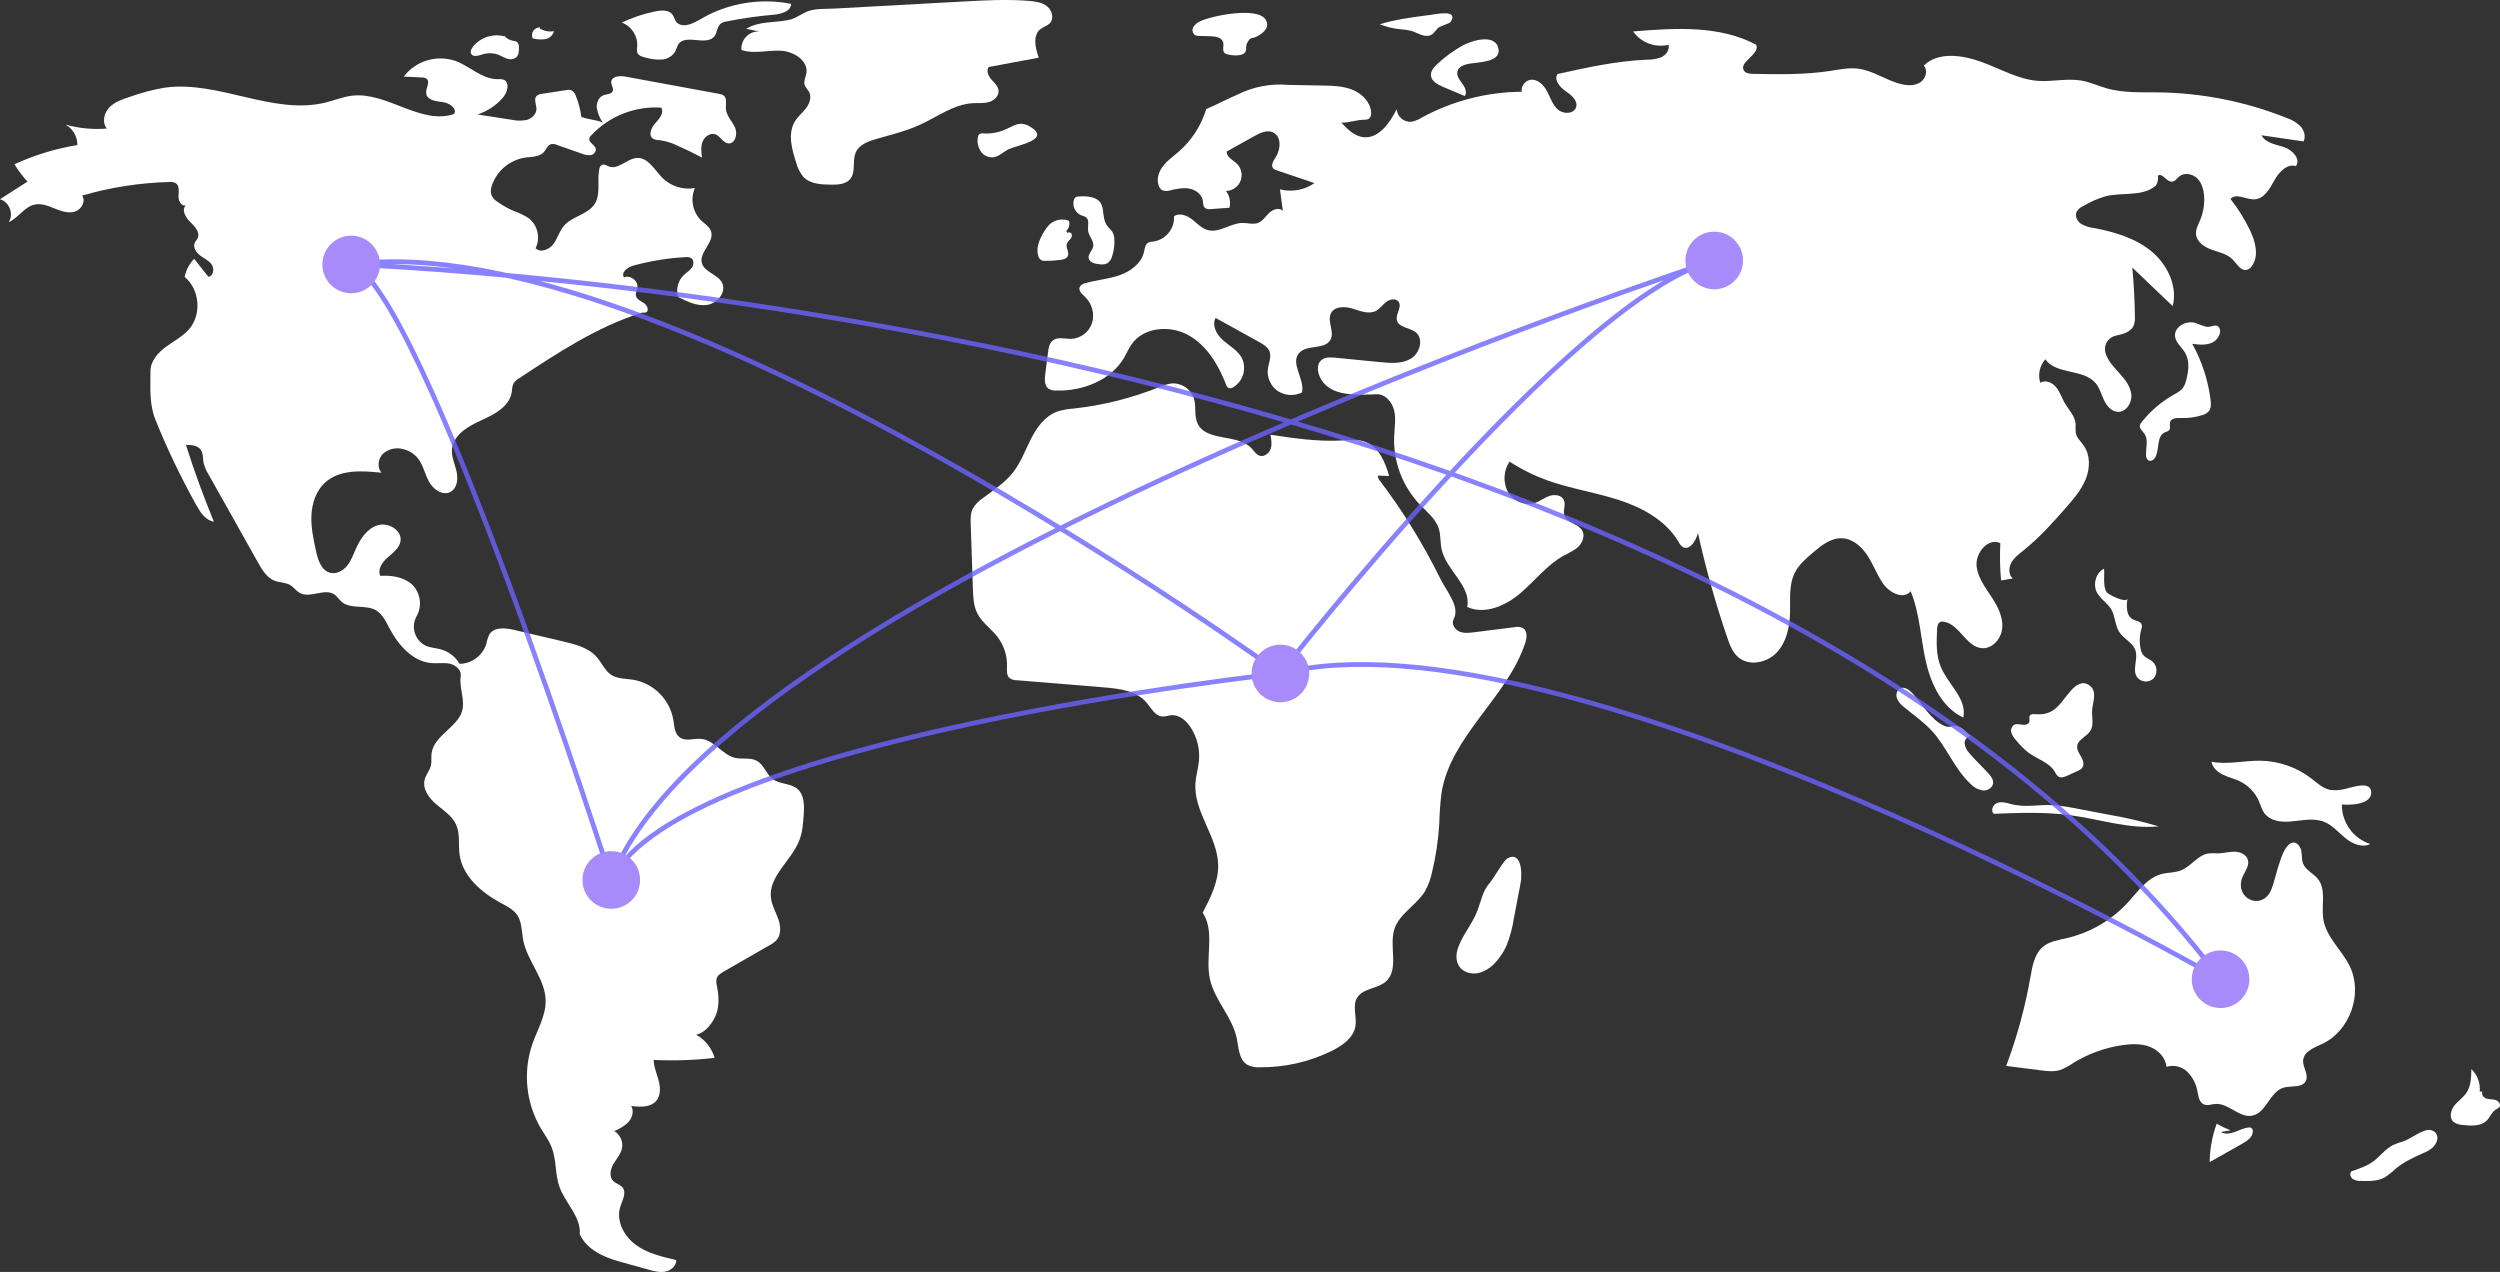 <?xml version="1.0" encoding="UTF-8"?>
<svg id="Capa_2" data-name="Capa 2" xmlns="http://www.w3.org/2000/svg" viewBox="0 0 1039.24 528.74">
  <rect x="0" y="0" width="1039.24" height="528.74" fill="#333333" stroke="none"/>
  <defs>
    <style>
      .cls-1 {
        fill: #fff;
      }

      .cls-2 {
        fill: #a78bfa;
      }

      .cls-3 {
        fill: none;
        isolation: isolate;
        opacity: .8;
        stroke: #6c63ff;
        stroke-miterlimit: 10;
        stroke-width: 2px;
      }
    </style>
  </defs>
  <g id="Capa_1-2" data-name="Capa 1">
    <path class="cls-1" d="m241.64,48.51c-.37-2.95-1.13-5.85-2.25-8.6-.29-1.05-1.01-1.94-1.98-2.44-.64-.17-1.32-.17-1.96-.02l-10.09,1.54c-.84.04-1.65.35-2.3.89-1.31,1.38-.02,3.61-.06,5.51-.05,2.14-1.95,3.88-4.02,4.46-2.11.43-4.28.4-6.38-.08l-14.11-2.19c4.15-1.33,7.85-3.79,10.67-7.12,1.86-2.2,2.84-6.3.16-7.35-.8-.22-1.63-.29-2.45-.2-6.39.05-11.42-5.29-17.4-7.53-7.85-2.76-16.59-.15-21.65,6.46l7.51.36c.71-.04,1.41.15,2,.53,1.65,1.35-.4,3.95-.17,6.07.3,2.75,3.96,3.34,6.71,3.62s6.25,2.52,4.92,4.95c-13.85,4.77-27.94-9.32-42.48-7.59-3.68.44-7.16,1.88-10.75,2.79-21.95,5.55-44.64-9.26-67.07-6.13-4.99.85-9.88,2.14-14.64,3.86-3.05,1-6.24,2.08-8.45,4.41s-3.06,6.3-.96,8.73c-5.79.48-11.62-.08-17.22-1.64,3.08,1.71,4.98,4.97,4.96,8.5-9.04,1.47-17.84,4.16-26.17,7.98,1.55,2.58,3.37,5,5.42,7.21l-11.45,7.35c3.87.97,5.87,6.25,3.62,9.54,4.01-1.78,6.49-6.4,10.78-7.33,2.81-.61,5.67.54,8.33,1.62s5.59,2.13,8.35,1.32,4.79-4.39,3.04-6.67c11.79-3.44,23.98-5.34,36.25-5.66.95-.12,1.91.06,2.75.52,1.6,1.11,1.18,3.5,1.09,5.45s1.43,4.5,3.17,3.62c-2.04,1.77-.3,5.11,1.66,6.97s4.32,4.43,3.12,6.86c-.31.63-.84,1.14-1.15,1.78-.89,1.88.52,4.08,2.19,5.33s3.71,2.13,4.86,3.86.63,4.77-1.44,5.01l-5.88-7.47c-2.01,2.08-3.39,4.69-3.97,7.53,6.24,5.1,7.18,15.48,1.95,21.61-2.67,3.14-6.46,5.04-9.78,7.49s-6.38,5.93-6.37,10.05c.01,7.11-.57,13.72,2.1,20.32,4.92,12.16,10.59,24,16.99,35.45,1.68,3.01,3.85,6.3,7.26,6.82-4.3-10.48-8.18-21.12-11.62-31.92,2.24,0,4.84.19,6.15,2,1.09,1.51.86,3.55,1.19,5.38.43,1.77,1.15,3.46,2.12,4.99l20.55,36.6c1.7,3.03,3.66,6.29,6.91,7.52,2.08.79,4.49.64,6.41,1.77,1.5.89,2.51,2.46,4.04,3.3,4.33,2.36,10.35-2.17,14.39.65,1.16.81,1.89,2.09,2.96,3.01,3.74,3.24,9.87,1.07,14.18,3.48,2.78,1.56,4.22,4.67,5.7,7.49,3.71,7.06,9.72,13.98,17.68,14.54,2.5.18,5.05-.3,7.5.26s4.85,2.69,4.46,5.16c-.67,4.24,1.42,8.89.86,13.15-1.03,7.76-12.03,11.17-12.98,18.94-.21,1.7.12,3.46-.29,5.12-.5,2.04-2.03,3.7-2.57,5.73-1.03,3.84,1.72,7.67,4.75,10.26s6.63,4.82,8.29,8.44c1.75,3.83.89,8.29,1.46,12.46,1.24,9.1,9.1,15.85,17.19,20.2,2.46,1.33,5.11,2.61,6.71,4.91,2.08,3,1.87,6.96,2.57,10.54,1.7,8.78,9.1,16.02,9.31,24.96.15,6.36-3.38,12.12-5.49,18.12-4,11.63-2.74,24.42,3.45,35.05,1.58,2.67,3.47,5.18,4.58,8.07,1.99,5.16,1.35,11.02,3.18,16.24,2.43,6.89,9.11,12.59,8.47,19.87,3.03,6.29,9.72,9.39,16.45,11.26l12.06,3.36c2.31.64,4.72,1.29,7.07.83s4.6-2.42,4.54-4.81c-5.91-1.33-12.02-2.75-16.9-6.36s-8.22-10.02-6.37-15.8c.86-2.68,2.68-5.77.95-7.98-.99-1.27-2.81-1.6-3.93-2.75-1.75-1.8-1.15-4.83.11-7s3.07-4.12,3.58-6.58c.52-2.82-.76-5.66-3.22-7.14,2.24-.84,4.27-2.15,5.97-3.83,1.57-1.79,2.3-4.56,1.06-6.6,3.67.47,8,.69,10.4-2.11,1.92-2.24,1.79-5.59,1.03-8.44s-2.04-5.62-2.08-8.58c8.46.4,16.94.11,25.35-.86-1.22-4.1-3.98-7.56-7.71-9.65,3.81-.64,7.28-5.21,8.49-8.88s.9-7.67.15-11.47c-.29-.98-.32-2.01-.11-3,.43-1.37,1.77-2.2,3.02-2.92l18.91-10.86c1.13-.57,2.15-1.32,3.02-2.23,1.98-2.33,1.69-5.84.67-8.73s-2.64-5.6-3.03-8.63c-1.17-9.07,8.54-15.57,11.81-24.11,1.29-3.35,1.55-6.99,1.8-10.57.27-3.84.29-8.31-2.66-10.79-2.83-2.37-7.25-1.84-10.21-4.05-2.71-2.03-3.65-5.96-6.62-7.59-2.69-1.49-6.07-.54-9.06-1.24-5.27-1.23-8.59-7.31-13.98-7.87-3.04-.32-6.48,1.17-8.97-.6-2.19-1.56-2.28-4.69-2.7-7.35-1.5-8.47-8.11-15.1-16.57-16.63-3.13-.5-6.54-.31-9.21-2.03-2.7-1.74-3.94-5.01-6.06-7.42-3.42-3.89-8.8-5.27-13.84-6.46l-20.51-4.82c-3.64-.86-8.33-1.31-10.29,1.88-.58,1.21-.99,2.5-1.22,3.83-1.5,4.92-6,8.31-11.14,8.39-1.72-2.93-4.5-5.09-7.77-6.01-2.08-.58-4.3-.64-6.29-1.5-4.38-2.14-6.2-7.43-4.06-11.81.07-.15.15-.3.23-.44,2.43-4.33,1.66-9.75-1.88-13.23-3.49-3.13-8.53-3.89-13.21-3.57-1.22-2.67.82-5.69,3.03-7.63s4.89-3.85,5.37-6.75c.76-4.56-5.06-8.03-9.48-6.67s-7.24,5.65-9.1,9.88c-1.07,2.43-1.98,4.98-3.67,7.03s-4.4,3.51-6.98,2.86c-3.64-.93-5.04-5.25-5.85-8.92-1.08-4.92-2.17-9.91-1.94-14.95s1.92-10.2,5.64-13.61c6.05-5.55,15.33-5.01,23.49-4.12-1.93-2.17-1.45-5.84.61-7.88,2.21-1.96,5.25-2.71,8.12-2,2.46.51,4.68,1.84,6.29,3.76,2.32,2.83,2.98,6.65,4.73,9.86s5.7,5.95,8.92,4.23c2.79-1.49,3.23-5.35,2.54-8.44s-2.17-6.08-1.92-9.23c.48-6.01,6.71-9.63,12.21-12.1s11.79-5.8,12.66-11.77c.03-1.17.25-2.32.65-3.42.61-.97,1.46-1.77,2.46-2.31,16.04-10.6,32.35-21.34,50.69-27.13.95-.3,1.07.03,2.04-.2,1.36-.79.46-2.96-.85-3.84s-3.05-1.55-3.38-3.08c-.24-1.13.42-2.24.6-3.38.42-2.81-2.93-5.4-5.54-4.28-1.47-1.95,1.44-4.22,3.8-4.87,7.08-1.95,14.34-3.13,21.67-3.54.85-.13,1.71.01,2.47.42,1.23.85,1.07,2.81.2,4.03s-2.23,1.98-3.32,3.01c-2.42,2.36-3.33,5.87-2.35,9.11,3.83,1.95,7.99,3.95,12.22,3.26s8-5.45,6.01-9.25c-1.85-3.54-7.43-4.34-8.38-8.22-1.12-4.54,5.31-8.58,3.86-13.04-.63-1.95-2.58-3.1-4.07-4.5-3.6-3.53-4.67-8.92-2.67-13.55-4.93.87-9.97-.71-13.52-4.23-3.23-3.26-5.81-8.41-10.41-8.27-4.21.13-7.85,5.05-11.79,3.55-.97-.37-1.99-1.12-2.93-.68-.62.41-1.03,1.07-1.09,1.82-1,4.79.72,10.24-1.89,14.38-2.84,4.5-9.41,5.13-12.85,9.19-1.87,2.2-2.59,5.17-4.31,7.5s-5.36,3.8-7.43,1.78c2.09-4.29.93-9.45-2.78-12.45-1.91-1.25-3.98-2.25-6.14-2.99-2.42-1.02-4.72-2.31-6.86-3.82-1.07-.65-1.95-1.58-2.52-2.69-.45-1.4-.39-2.91.17-4.26,2.13-6.11,7.47-10.53,13.87-11.49,2.74-.37,5.94-.24,7.76-2.33.96-1.11,1.47-2.78,2.86-3.23.89-.18,1.82-.07,2.64.33l10.25,3.61c1.14.52,2.4.72,3.65.6,1.28-.17,2.22-1.31,2.14-2.6-.33-1.7-2.95-2.52-2.71-4.23.13-.56.43-1.06.86-1.44,7.49-7.97,18.14-12.18,29.05-11.47,1.29,2.12-.75,4.64-2.45,6.45s-3.07,5.05-1.01,6.45c.84.43,1.78.64,2.73.61,2.52.34,4.97,1.08,7.26,2.2,3.54,1.54,7.01,3.23,10.42,5.06-.3-2.24-.59-4.61.26-6.71s3.27-3.75,5.38-2.93c2.04.79,3.08,3.48,5.25,3.73,2.89.33,4.03-3.94,2.83-6.59s-3.6-4.87-3.8-7.77c-.13-1.96.61-4.39-.95-5.58-.56-.36-1.19-.58-1.85-.65l-39.08-7.19c-2.32-.43-5.67-.1-5.78,2.26-.06,1.32,1.12,2.62.6,3.83-.56,1.29-2.38,1.17-3.71,1.63-2.06.71-3.1,3.16-2.9,5.33.36,2.16,1.2,4.21,2.45,6.01-2.54-1.06-6.39-1.26-8.93-2.32Z"/>
    <path class="cls-1" d="m210.45,15.33c-5.05-1.67-10.6,0-13.9,4.16-.64.85-1.18,2.02-.65,2.93.77,1.32,2.74.8,4.19.33,2.13-.76,4.45-.82,6.62-.16,1.36.47,2.58,1.29,3.95,1.74,1.36.57,2.92.34,4.06-.59.94-.96,1-2.45,1-3.79.13-.91-.15-1.83-.78-2.5-.55-.32-1.16-.5-1.8-.53-1.42-.26-2.7-1.01-3.62-2.11"/>
    <path class="cls-1" d="m224.54,11.41c-1.78-.1-3.29,1.26-3.39,3.04-.03.51.07,1.03.28,1.49,1.69.46,3.46.58,5.2.34,1.77-.28,3.21-1.59,3.64-3.33-2.05.37-4.16-.03-5.93-1.13"/>
    <path class="cls-1" d="m271.83,4.85c-4.61.98-9.09,2.5-13.34,4.53,4.12,1.58,6.72,5.67,6.4,10.07-.18.82-.16,1.68.06,2.49.49,1.19,1.91,1.63,3.16,1.94,2.24.68,4.58.98,6.93.88,2.38-.12,4.54-1.44,5.73-3.5.34-.96.74-1.9,1.19-2.82,2.99-4.56,11.88.95,15.09-3.45,1.13-1.55,1.03-3.89,2.5-5.12.76-.54,1.65-.87,2.57-.98,6.46-1.28,12.99-2.21,19.55-2.78,3.11-.27,7.16-1.39,7.19-4.51-11.71-2.3-23.85-.67-34.54,4.65-3.85,1.93-8.94,5.99-12.65,3.43-1.39-.96-1.32-3.54-3.23-4.61-1.95-1.1-4.54-.65-6.62-.21Z"/>
    <path class="cls-1" d="m310.13,12.01l5.5,1.06c-3.93-.17-7.26,2.87-7.43,6.8-.01.31,0,.61.02.92,5.15,1.72,10.76.05,16.18.27s11.73,4.1,10.81,9.45c-.28,1.62-1.21,3.23-.73,4.8.34,1.1,1.31,1.88,1.86,2.89,1.14,2.11.23,4.78-1.21,6.69s-3.37,3.45-4.64,5.48c-3.14,5.07-1.36,11.62.51,17.28.54,2.14,1.54,4.13,2.93,5.85,2.77,2.95,7.29,3.2,11.34,3.26,2.95.04,6.32-.1,8.18-2.38,2.43-2.98.73-7.63,2.33-11.12,1.45-3.18,5.16-4.54,8.52-5.5,6.15-1.77,12.42-3.28,18.23-5.95,7.22-3.32,13.97-8.49,21.9-8.92,2.23-.12,4.51.14,6.65-.47s4.18-2.46,4.02-4.69c-.14-1.9-1.75-3.29-3-4.73s-2.24-3.63-1.09-5.15l20.8-3.88c-1.47-4.02-2.62-9.31.76-11.92,1.22-.94,2.86-1.32,3.9-2.46,1.77-1.94.88-5.29-1.17-6.95s-4.82-2.04-7.44-2.26c-9.12-.76-18.29-.26-27.43.24-17.86.98-35.72,1.96-53.58,2.94-3.6.2-7.75-.1-11.04,1.12-2.79,1.04-4.78,2.94-7.97,3.61-5.89,1.24-12.38.4-17.71,3.71Z"/>
    <path class="cls-1" d="m408.61,55.47c-.56-.09-1.13.04-1.6.36-.31.34-.49.78-.52,1.23-.35,2.02.07,4.11,1.18,5.83,1.16,1.72,3.16,2.68,5.23,2.51,2.48-.32,4.3-2.43,6.58-3.46,3.51-1.59,18.4-4.06,8.1-9.63-3.55-1.92-5.85-.22-8.64,1.04-3.18,1.63-6.75,2.36-10.32,2.11Z"/>
    <path class="cls-1" d="m498.86,8.87c-1.2.49-2.21,1.37-2.86,2.49-.62,1.19-.21,2.65.94,3.34.45.16.93.24,1.4.22l4.89.15c2.08.06,4.67.5,5.23,2.51.41,1.49-.51,3.4.61,4.46.48.37,1.06.6,1.66.65,1.61.41,3.29.47,4.93.16,3.56-.95,1.69-3.13,2.81-5.06,1.72-2.96,1.42-1.17,4.44-2.86,2.23-1.25,5.12-3.53,3.25-6.72-3.24-5.55-22.53-1.71-27.31.67Z"/>
    <path class="cls-1" d="m595.42,6.08l-2.84.38c-6.41.85-12.85,1.72-19.02,3.64,2.67,1.06,5.47,1.74,8.33,2.04,1.57.08,3.13.3,4.67.66,2.73.81,5.47,2.91,8.1,1.83,1.63-.67,2.17-2.37,3.52-3.27.93-.62,4.48-1.63,4.87-2.26,3.2-5.08-5.17-3.37-7.63-3.04Z"/>
    <path class="cls-1" d="m607.89,18.99c-3.79,2.12-7.32,4.7-10.48,7.68-1.33,1.25-2.7,2.82-2.58,4.64.16,2.43,2.75,3.84,4.99,4.79l9.08,3.84c1.1-1.55.09-3.7-1.05-5.22s-2.49-3.29-1.99-5.13c.57-2.1,3.13-2.81,5.27-3.17,3.49-.59,12.91-.54,11.78-6.17-1.33-6.63-11.52-3.22-15.03-1.27Z"/>
    <path class="cls-1" d="m606.07,394.12c-.86,2.5-.95,5.45.55,7.64,1.68,2.45,5.04,3.37,7.94,2.74,2.89-.77,5.47-2.43,7.37-4.74,1.74-1.94,3.17-4.13,4.24-6.5,1.5-3.7,2.55-7.56,3.14-11.5l2.82-14.8c.63-3.31.61-13.45-5.48-10.15-1.66.9-5.51,8.03-7.25,10.05-3.14,3.64-3.55,7.18-5.2,11.59-2.07,5.53-6.23,10.14-8.14,15.67Z"/>
    <path class="cls-1" d="m927.25,469.88c-1.99-.78-3.92-1.7-5.78-2.75-1.86,5.12-2.85,10.52-2.93,15.96l13.62-7.7c2.05-1.16,4.37-2.77,4.33-5.12.04-.59-.25-1.16-.75-1.47-.3-.12-.63-.16-.95-.11-2.02.17-3.86,1.16-5.76,1.85s-4.13,1.06-5.88.03"/>
    <path class="cls-1" d="m999.08,474.45c-1.49.41-2.95.93-4.37,1.57-3.12,1.59-5.25,4.61-8.06,6.7-2.69,2-5.93,3.1-9.11,4.17-.94.83-.51,2.49.51,3.22,1.09.62,2.34.9,3.6.81,3.3.07,6.78.1,9.68-1.49,1.63-1.06,3.16-2.27,4.56-3.62,3.38-2.82,7.45-4.69,11.47-6.48,1.46-.55,2.82-1.36,4-2.39,2.53-2.49,2.7-6.33-.94-7.18-2.94-.68-8.52,3.78-11.33,4.69Z"/>
    <path class="cls-1" d="m1030.81,453.72c.33-3.47-.95-6.9-3.48-9.31-.04,3.43-.14,7.08-2.07,9.91-1.37,2.02-3.53,3.38-5.03,5.31s-2.17,4.97-.41,6.66c1.13.86,2.5,1.33,3.92,1.35,3.51.41,7.58.64,10.05-1.89,1.35-1.39,2-3.44,3.64-4.46.61-.26,1.16-.65,1.6-1.14.68-1.08-.4-2.5-1.61-2.88s-2.55-.21-3.76-.57-2.33-1.74-1.71-2.85"/>
    <path class="cls-1" d="m974.41,328.05c-1.84.45-3.75.56-5.64.33-3.13-.58-5.56-2.93-8.09-4.87-6-4.57-13.3-7.12-20.85-7.28-6.86-.13-13.79,1.73-20.53.43.44,2.45,2.54,4.29,4.77,5.38s4.7,1.64,6.95,2.71c3.6,1.73,6.45,4.7,8.04,8.36.72,1.69,1.18,3.53,2.28,5,2.24,3.01,6.49,3.68,10.24,3.43,4.89-.32,9.99-1.73,14.54.09,3.48,1.39,5.97,4.44,8.87,6.8s6.99,4.12,10.33,2.42c-7.11-2.3-11.9-8.96-11.81-16.43,3.27.3,12.69.18,12.18-5.37-.43-4.71-8.47-1.52-11.28-1.01Z"/>
    <path class="cls-1" d="m931.62,366.37c.58-3.18,3.76-6,2.77-9.08-.68-2.13-3.16-3.18-5.39-3.24s-4.44.61-6.67.68c-1.46-.08-2.92-.06-4.37.06-4.44.73-7.18,5.39-11.37,7.04-2.55,1.01-5.41.81-8.05,1.51-6.01,1.58-9.81,7.26-14.01,11.84-6.79,7.37-15.63,12.52-25.38,14.8-3.42.79-7.09,1.3-9.81,3.52-3.6,2.94-4.48,7.98-5.28,12.55-2.21,12.64-5.59,25.04-10.09,37.05l14.27,1.82c2.71.35,5.52.69,8.14-.12,1.9-.72,3.7-1.67,5.35-2.85,6.36-3.95,13.47-6.51,20.88-7.54,3.74-.51,7.66-.61,11.16.78s6.52,4.54,6.81,8.3c3.09-.96,6.46-.14,8.76,2.13,2.23,2.28,3.7,5.2,4.18,8.35.38,1.95.75,4.29,2.56,5.11,1.48.67,3.17-.05,4.79-.18,5.49-.44,10.04,5.96,15.43,4.86,5.78-1.18,7.2-9.84,12.85-11.58,3.24-1,7.79.22,9.34-2.8,1.37-2.66-1.36-5.72-1.08-8.7.35-3.66,4.67-5.22,8-6.78,11.48-5.39,16.93-20.84,11.37-32.24-3.3-6.75-9.78-12.07-10.98-19.49-.92-5.71,1.33-12.37-2.31-16.86-1.85-2.29-4.99-3.55-6.09-6.28-.69-1.72-.41-3.66-.79-5.48s-1.96-3.71-3.75-3.24c-5.2,1.36-6.86,17.42-9.64,21.33-4.23,5.93-12.92,2.02-11.58-5.28Z"/>
    <path class="cls-1" d="m835.53,334.12c-1.78-.5-3.72-.99-5.42-.28s-2.7,3.21-1.33,4.45c10.69-.42,21.44-.83,32.04.62,12.21,1.67,24.29,5.82,36.56,4.6-7.01-2.07-14.13-3.72-21.33-4.95l-12.01-2.29c-3.22-.67-6.48-1.18-9.75-1.51-6.85-.57-12.03,1.24-18.77-.64Z"/>
    <path class="cls-1" d="m846.23,296.89c-.89-.07-1.99-.14-2.45.62-.44.73.06,1.69-.17,2.51-.32,1.12-1.78,1.4-2.94,1.25s-2.4-.52-3.42.04c-1.06.73-1.52,2.07-1.12,3.29.42,1.18,1.09,2.26,1.98,3.15,1.51,1.9,3.23,3.63,5.13,5.14,3.67,2.71,8.65,4.02,10.96,7.95.33.76.83,1.44,1.46,1.97,1.11.7,2.56.17,3.76-.38l4.19-1.92c.76-.27,1.43-.73,1.96-1.33.96-1.3.37-3.15-.43-4.55s-1.83-2.85-1.66-4.45c.31-2.86,3.99-3.96,5.5-6.4,1.53-2.47.53-5.65.71-8.54.21-3.39,2.33-7.79-1.09-10.32-2.91-2.15-5.69-.16-7.78,2.21-4.41,5.01-6.49,10.43-14.59,9.75Z"/>
    <path class="cls-1" d="m871.68,246.29c1.43,2.74,4.41,4.38,5.98,7.04,1.69,2.89,1.5,6.63,3.33,9.43,1.88,2.88,5.67,4.4,6.73,7.68,1.15,3.57-1.46,7.91.62,11.03,1.55,2.03,4.46,2.43,6.49.88.1-.08.21-.16.3-.25,1.83-1.99,1.74-5.07-.21-6.95-1.23-1.13-3.01-1.61-4.04-2.93-.54-.76-.89-1.63-1.05-2.55-.56-2.64-.47-5.39.26-7.99.28-.66.35-1.39.2-2.09-.46-1.35-2.29-1.44-3.57-2.07-2.91-1.42-2.84-5.53-2.33-8.73-.34,2.13-7.93-1.49-8.72-2.7-1.58-2.4-.72-7.02-1.03-9.67-3.41,1.64-4.72,6.51-2.97,9.86Z"/>
    <path class="cls-1" d="m795.24,288.45c-1.4-1.57-3.51-3.21-5.39-2.26-1.43.72-1.83,2.7-1.27,4.21.68,1.46,1.74,2.71,3.05,3.64,3.91,3.23,8.13,6.14,11.54,9.89,6.11,6.71,9.34,15.77,15.99,21.95,1.34,1.43,3.1,2.39,5.03,2.72,1.94.18,4.11-1.06,4.33-2.99.18-1.59-.93-3.01-2.01-4.19-2.58-2.81-5.41-5.39-7.84-8.32-1.13-1.13-1.83-2.6-2-4.19-.01-1.58,1.43-3.23,2.96-2.84-1.86-.48-3.24-3.58-5.97-4.16-2.28-.49-2.83.93-5.55-.24-5.18-2.22-9.25-9.16-12.87-13.22Z"/>
    <path class="cls-1" d="m916.97,135.8c-1.49-.44-2.95-.96-4.38-1.56-3.85-1.15-8.94,1.67-8.42,5.66.34,2.65,2.8,4.43,4.16,6.73,2.02,3.4,1.48,7.72.42,11.53-.26,1.18-.76,2.3-1.46,3.28-.98,1.04-2.15,1.88-3.45,2.48-5.19,2.91-9.78,6.8-13.49,11.46-.4.43-.69.96-.81,1.54-.18,1.34,1.17,2.32,1.93,3.45,1.7,2.49.47,5.84.64,8.86-.05.87.35,1.7,1.05,2.2,1.02.52,2.24-.36,2.79-1.37,1.84-3.33.45-8.69,3.91-10.3.65-.3,1.45-.43,1.88-1.01.69-.91.02-2.26.37-3.35.53-1.63,2.76-1.71,4.47-1.63,2.95.12,5.91-.27,8.72-1.16,1.11-.26,2.11-.84,2.89-1.67,1.03-1.29.94-3.12.73-4.76-1.03-8.17-3.62-16.06-7.62-23.25,3.03.39,6.33.72,8.95-.86,1.47-.89,3.22-3.53,2.5-5.33-1.15-2.85-3.23-.45-5.8-.93Z"/>
    <path class="cls-1" d="m528.12,180.71c.36,1.95.72,4,.08,5.87s-2.65,3.44-4.54,2.87c-1.47-.45-2.32-1.92-3.36-3.05-5.81-6.27-18.91-2.64-22.5-10.4-1.46-3.17-.47-6.96-1.47-10.3-1.3-3.97-5.11-6.57-9.29-6.31-1.85.27-3.65.8-5.34,1.6-11.34,4.54-23.25,7.52-35.4,8.85-2.31.14-4.59.56-6.8,1.24-4.99,1.81-8.4,6.43-10.82,11.15s-4.22,9.83-7.47,14.02c-3.42,4.41-8.21,7.49-12.67,10.83-1.72,1.11-3.15,2.61-4.18,4.38-.97,1.99-.91,4.3-.84,6.51l.91,26.84c.12,3.45.26,7.03,1.81,10.12,1.93,3.86,5.74,6.39,8.39,9.79,2.7,3.5,4.1,7.83,3.98,12.25-.06,1.78-.23,3.88,1.15,4.99.84.55,1.83.83,2.83.81l36.31,2.97c6.39.52,13.47,1.38,17.64,6.25,1.97,2.3,3.55,5.6,6.56,5.85,1.29.11,2.55-.43,3.84-.53,3.26-.26,6.13,2.22,7.94,4.95,2.74,4.16,3.98,9.12,3.52,14.08-.3,3.11-1.26,6.14-1.47,9.26-.79,11.87,9.27,22.18,9.46,34.07.11,7-3.21,13.53-6.44,19.73,5.23,7.92.95,18.46,3.03,27.71,1.97,8.78,9.29,15.65,11.12,24.46.84,4.03.88,9,4.44,11.08,1.56.76,3.29,1.11,5.02,1.01,10.46.12,20.79-2.23,30.17-6.87,4.4-2.18,8.96-5.44,9.73-10.29.62-3.91-1.36-8.29.65-11.69,2.38-4.02,8.47-3.7,11.97-6.78,5.68-5.01,1.25-14.56,3.55-21.77,2.07-6.48,9.19-9.93,12.72-15.75,1.39-2.5,2.39-5.2,2.96-8.01,1.62-6.7,2.62-13.54,3.01-20.43.09-4.18.4-8.36.92-12.51,3.8-23.64,27.17-39.47,34.76-62.17.72-2.17,1.06-5.06-.86-6.28-1.14-.55-2.44-.68-3.67-.38l-16.74,2.11c-2.08.26-4.28.51-6.19-.36s-3.28-3.28-2.27-5.11c2.84-5.15-3.01-11.66-5.6-16.93-7-14.21-15.33-27.72-24.88-40.36-.61-.65-.99-1.48-1.09-2.37l4.75.16c-1.6-5.75-4.25-12.05-9.84-14.16-3.15-1.19-6.64-.78-10-.59-9.63.53-19.95-.93-29.48-2.4Z"/>
    <path class="cls-1" d="m557.61,51.03c2.52,2.68,5.34,5.51,8.99,5.98,6.44.82,11.07-5.83,14.01-11.62.23,3.07,2.85,5.39,5.92,5.25,1.59-.27,3.11-.86,4.46-1.74,12.76-6.97,27.04-10.66,41.58-10.75-.29-2.28,1.19-4.41,3.43-4.94,2.96-.59,5.62,1.97,7.04,4.62s2.31,5.73,4.58,7.72,6.65,1.9,7.55-.98c.86-2.76-2.02-5.12-4.41-6.75s-4.91-4.64-3.3-7.05c12.21-2.7,24.5-5.42,37-5.95,2.13.07,4.25-.29,6.23-1.07,1.91-.94,3.42-3.06,2.91-5.12-5.58,1.31-11.4-.88-14.72-5.55,17.34-1.43,35.78-2.65,51.15,5.51,1.84,3.96-7.55,7.25-5.04,10.82.8,1.14,2.41,1.27,3.8,1.3,10.68.2,21.42.39,31.98-1.22,3.86-.59,7.76-1.42,11.63-.94,6.45.8,11.97,5.1,18.32,6.51,2.58.57,5.48.59,7.66-.91s3.11-4.92,1.33-6.88c5.98-5.86,15.9-4.41,23.78-1.6s15.36,7.33,23.7,7.95c5.98.45,12.05-1.16,17.97-.14,3.72.64,7.17,2.3,10.81,3.31,6.87,1.92,14.14,1.52,21.27,1.61,18.2.25,36.2,3.82,53.11,10.55,2.2.72,4.22,1.91,5.9,3.49,1.57,1.68,2.38,4.3,1.32,6.35l-17.47-2.55c1.65,3.24,5.91,3.79,9.36,4.91s7.04,4.94,4.97,7.92c-3.75-1.19-7.14,2.55-9.04,6s-4.2,7.58-8.13,7.79c-3.52.19-7.77-2.81-10.06-.13,3.17,4,5.88,8.33,8.09,12.93,2.26,4.72,3.88,10.66.82,14.91-.48.76-1.21,1.32-2.07,1.6-2.5.63-4.12-2.43-5.92-4.28-2.26-2.34-5.68-3-8.73-4.09s-6.28-3.25-6.52-6.49c-.15-2.02.92-3.89,1.7-5.75,1.32-3.14,1.89-6.54,1.68-9.94-.17-2.74-.94-5.58-2.9-7.49s-5.36-2.52-7.46-.77c-.98.82-1.77,2.12-3.05,2.17-2.26.09-3.99-3.85-5.81-2.51.21,1.43-.08,2.89-.84,4.13-5.42,4.71-13.75,2.72-20.74,4.39-3.32.95-6.5,2.34-9.46,4.13-1.11.47-2.05,1.26-2.7,2.27-.87,1.7.09,3.87,1.63,4.99,1.63,1,3.46,1.63,5.36,1.83,8.52,1.61,17.16,4.11,23.89,9.58s11.14,14.52,9.01,22.92l-16.8-16.05c.64,6.74,1,13.5,1.09,20.28.11,1.32-.07,2.65-.53,3.9-1.2,2.65-4.44,3.54-7.29,4.12-3.1.59-5.13,3.58-4.54,6.67.04.22.09.43.16.64,1.01,3.29,3.53,5.86,5.84,8.42s4.58,5.47,4.88,8.9-2.29,7.3-5.73,7.06c-2.61-.18-4.54-2.51-5.65-4.88s-1.77-5-3.44-7.01c-5.05-6.08-16.41-3.47-20.94-9.96-2.35,2.66-3.15,6.35-2.12,9.75,2.11-1.32,4.99-.09,6.57,1.82s2.33,4.37,3.57,6.53c1.68,2.9,4.35,5.48,4.58,8.82-.06,1.27-.04,2.53.06,3.8.42,2.03,2.13,3.48,3.32,5.18,2.76,3.94,2.63,9.36.85,13.83s-4.98,8.21-8.15,11.84c-5.54,6.33-11.19,12.62-17.75,17.88-1.87,1.5-3.87,2.97-5.04,5.07s-1.23,5.04.57,6.64c-1.28.06-3.58.7-4.87.76-.45-5.15-.55-10.32-.29-15.48-5.06-2.43-10.51,4.08-9.86,9.66s4.69,10.05,7.56,14.88c2.1,3.53,3.66,7.64,2.96,11.69s-4.31,7.78-8.4,7.42c-6.51-.57-9.23-9.91-15.67-10.98-.57-.13-1.16-.07-1.7.17-.96.52-1.12,1.8-1.18,2.89-.26,5.35-.49,10.91,1.6,15.84,3.05,7.21,10.95,13.27,9.29,20.93-8.92-4.15-13.55-14.15-15.66-23.75s-2.46-19.69-6.23-28.77c-2.87,3.67-8.89.64-11.51-3.22-2.48-3.65-4.01-7.88-6.42-11.58s-6.1-7.02-10.51-7.22c-4.63-.21-8.64,2.96-12.16,5.96-2.9,2.47-5.88,5.03-7.58,8.44-2.47,4.96-1.82,10.81-1.94,16.35-.13,5.99-1.4,12.31-5.48,16.69s-11.62,5.91-16.12,1.96c-2.35-2.06-3.49-5.14-4.5-8.1-4.89-14.26-8.96-28.79-12.19-43.51-.76,3.36-3.71,7.69-6.53,5.71-.63-.53-1.15-1.19-1.5-1.94-5.26-8.91-15-14.26-24.84-17.46s-20.19-4.7-29.92-8.22c-5.45-1.97-10.66-4.57-15.52-7.73-2.52,3.71-2.81,8.5-.75,12.49,2.16,3.82,7.04,6.03,11.22,4.7,2.16-.69,3.98-2.19,6.13-2.93s5.02-.38,5.96,1.69c.9,1.98-.46,4.37.21,6.43,1.02,3.14,5.77,3.39,7.42,6.25,1.23,2.13.22,4.95-1.54,6.67s-4.11,2.66-6.26,3.86c-6.98,3.88-11.94,10.5-18.03,15.65s-14.7,8.91-21.96,5.61c1.73-8.77-8.72-15.21-10.64-23.94-.63-2.87-.3-5.93-1.21-8.73-1.31-4.05-4.9-6.84-7.86-9.91-7.23-7.61-11.08-17.82-10.67-28.31.16-3.61.82-7.28,0-10.79s-3.73-6.92-7.34-6.76c-8.24.36-18.62.98-22.95-6.05-1.54-2.51-2.21-6.18.02-8.1,1.57-1.36,3.9-1.23,5.96-1.02l18.57,1.83c4.34.43,9.04.78,12.76-1.49s5.34-8.3,1.89-10.97c-2.52-1.95-7.04-1.85-7.77-4.95-.61-2.58,2.25-5.52.71-7.68-1.11-1.55-3.6-1.12-5.11.04s-2.6,2.86-4.29,3.74c-2.96,1.54-6.5.07-9.69-.92s-7.46-1.08-9.01,1.88c-1.73,3.31,1.53,7.65-.18,10.97-2.27,4.39-9.95,1.89-13.14,5.66-3.66,4.33,2.49,10.79,1.26,16.32-3.2,1.59-7,1.37-10.01-.56-2.96-2.01-4.57-5.49-4.2-9.05.31-2.49,1.6-5.03.73-7.38-.7-1.9-2.61-3.03-4.39-4.01l-18.04-9.97c-1.68,3.11.44,6.96,3.09,9.29s5.97,4.09,7.71,7.16c2.28,4.42.73,9.85-3.54,12.4-.52.36-1.18.47-1.79.31-.58-.34-1-.9-1.16-1.56-3.18-8.15-7.96-16.18-15.61-20.44s-18.62-3.38-23.63,3.79c-1.19,1.7-1.99,3.64-3.03,5.44-5.51,9.57-17.32,14.09-28.35,13.8-1.08.06-2.15-.19-3.09-.73-1.78-1.23-1.7-3.85-1.43-6l1.16-9.12c.23-1.83.57-3.86,2.02-5,2.04-1.61,4.99-.59,7.6-.63,4.04-.19,7.53-2.88,8.74-6.74,1.07-3.88-.09-8.03-3.02-10.79-1.19-1.12-2.79-2.53-2.16-4.04.51-.85,1.37-1.42,2.34-1.58,4.68-1.36,9.62-1.71,14.22-3.32s9.06-4.88,10.15-9.63c.33-1.45.49-3.22,1.79-3.94.66-.28,1.36-.42,2.07-.42,5.17-.74,8.92-5.29,8.64-10.51,2.2-1.54,5.29-.41,7.42,1.23s4.01,3.8,6.61,4.51c4.83,1.32,9.51-2.96,14.52-2.98,2.11,0,4.29.74,6.27.02,2.01-.72,3.21-2.72,4.75-4.2s4.25-2.38,5.67-.79l-1.21-8.98c4.94,1.25,10.18.3,14.37-2.6l-15.67-5.3c-.55-.14-1.05-.41-1.47-.78-1.14-1.23,0-3.14.92-4.53,2.22-3.34,2.59-8.83-1.06-10.49-2.49-1.13-5.34.23-7.73,1.56l-11.44,6.38c-.36,2.17,2.3,3.41,3.94,4.87,2.73,2.43,2.97,6.6.55,9.33-1.24,1.39-3,2.2-4.86,2.22,1.53,1.98,2.07,4.55,1.47,6.98l-7.7.55c-.86.17-1.76,0-2.5-.49-.82-.73-.71-2.01-.9-3.1-.46-2.62-3.02-4.45-5.64-4.92s-5.29.13-7.88.73c-1.1.4-2.31.37-3.39-.08-.62-.4-1.09-1-1.34-1.69-1.14-2.75-.07-5.99,1.75-8.34s4.32-4.08,6.56-6.03c5.36-4.7,9.3-10.81,11.37-17.64,4.24-1.78,8.62-4.19,12.86-5.96,6.53-3.31,13.86-4.73,21.15-4.1l14.35.27c4.25.08,8.61.19,12.54,1.8s7.38,5.12,7.65,9.36c.17.98-.18,1.97-.92,2.63-.55.3-1.18.44-1.81.41-3.96.14-5.65,1.13-9.61,1.27Z"/>
    <path class="cls-1" d="m443.24,96c1.14-1.08,1.58-2.71,1.14-4.22-2.78-1.07-5.93-.48-8.13,1.54-.85.86-1.58,1.83-2.18,2.88-1.89,3.08-3.55,6.75-2.46,10.19.18.76.66,1.41,1.32,1.81.49.2,1.02.28,1.54.24,2.08,0,4.15-.13,6.21-.38,1.27-.15,2.74-.51,3.23-1.69.64-1.55-.91-3.3-.46-4.91.3-.72.75-1.37,1.33-1.9.58-.54.87-1.32.78-2.11-.18-.76-1.34-1.19-1.76-.53"/>
    <path class="cls-1" d="m454.01,82.04c-1.85-.42-3.75-.54-5.63-.35-.42-.01-.83.08-1.2.27-.36.26-.62.64-.74,1.07-.82,2.65.52,5.49,3.1,6.52.68.16,1.32.42,1.92.77,1.59,1.24.58,3.76.88,5.75.34,2.24,2.5,4.12,2.11,6.34-.31,1.76-2.19,3.15-1.89,4.9.32,1.84,2.65,2.39,4.51,2.54,1.08.19,2.19.06,3.2-.37,1.01-.69,1.73-1.73,2.02-2.92.76-2.27,1.08-4.66.94-7.05,0-1.09-.28-2.16-.8-3.11-.56-.76-1.18-1.47-1.86-2.13-3.57-4.15.19-10.34-6.57-12.24Z"/>
    <path class="cls-3" d="m923.08,407.07s-273.2-156.82-390.82-127.11c0,0-249.27,26.82-278.15,85.84,0,0-79.24-247.61-108.12-255.87"/>
    <path class="cls-3" d="m254.1,365.8c45.81-122.16,458.5-257.52,458.5-257.52-58.6,14.86-180.35,171.68-180.35,171.68,0,0-257.52-187.36-386.28-170.03,0,0,567.04,18.57,777.1,297.14"/>
    <circle class="cls-2" cx="145.98" cy="109.94" r="11.97"/>
    <circle class="cls-2" cx="254.1" cy="365.8" r="11.97"/>
    <circle class="cls-2" cx="712.6" cy="108.28" r="11.97"/>
    <circle class="cls-2" cx="923.08" cy="407.07" r="11.97"/>
    <circle class="cls-2" cx="532.26" cy="279.96" r="11.97"/>
  </g>
</svg>